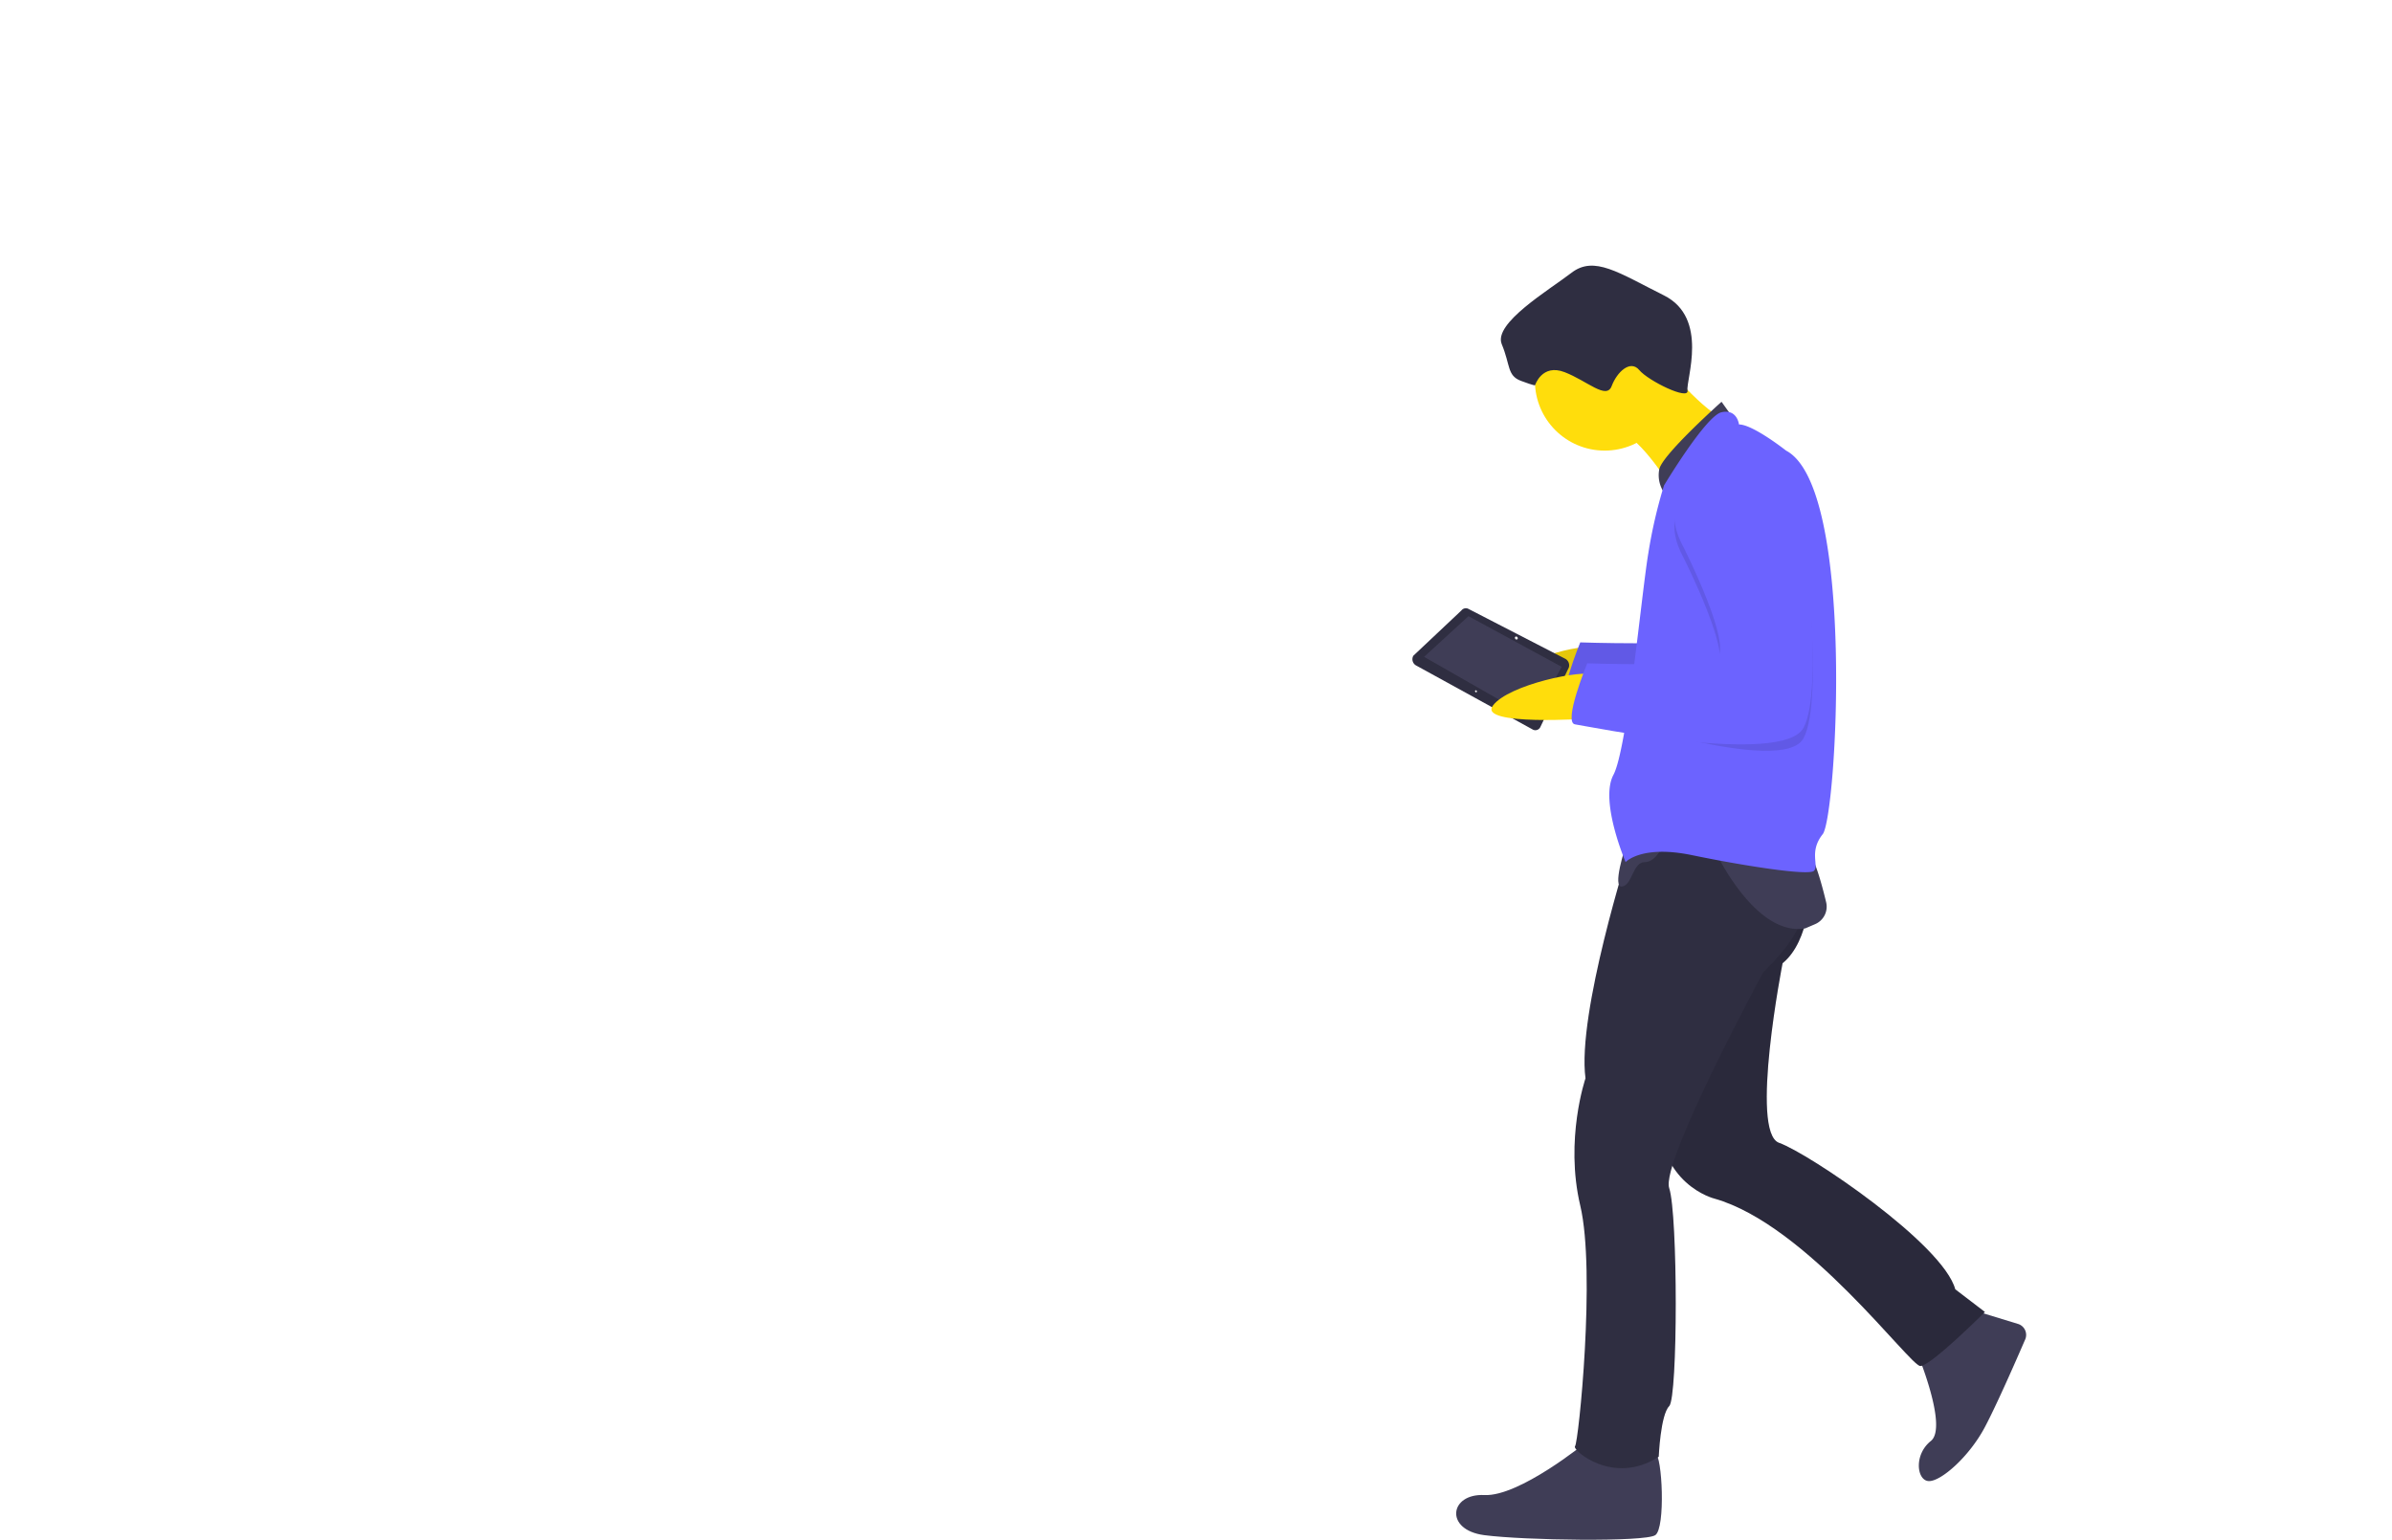 <?xml version="1.0"?>
<svg width="990.17" height="637.668" xmlns="http://www.w3.org/2000/svg" xmlns:svg="http://www.w3.org/2000/svg" xmlns:se="http://svg-edit.googlecode.com" data-name="Layer 1">
 <title>problem solving</title>
 <g class="layer">
  <title>Layer 1</title>
  <path d="m762.106,417.556s-45.825,7.241 -40.193,-1.896s35.62,-18.266 41.119,-16.36s-0.926,18.256 -0.926,18.256z" fill="#FFDD0C" id="svg_15" transform="translate(-104.915 -130.966)"/>
  <path d="m762.106,417.556s-45.825,7.241 -40.193,-1.896s35.62,-18.266 41.119,-16.36s-0.926,18.256 -0.926,18.256z" id="svg_16" opacity="0.1" transform="translate(-104.915 -130.966)"/>
  <path d="m814.66,315.382s-29.602,7.942 -15.884,33.212c0,0 22.382,44.042 12.996,46.93s-52.706,1.444 -52.706,1.444s-10.108,24.548 -5.054,25.27s85.917,17.328 94.581,1.444s0,-84.473 0,-84.473s-12.274,-33.934 -33.934,-23.826z" fill="#6c63ff" id="svg_17" transform="translate(-104.915 -130.966)"/>
  <path d="m814.66,315.382s-29.602,7.942 -15.884,33.212c0,0 22.382,44.042 12.996,46.93s-52.706,1.444 -52.706,1.444s-10.108,24.548 -5.054,25.27s85.917,17.328 94.581,1.444s0,-84.473 0,-84.473s-12.274,-33.934 -33.934,-23.826z" id="svg_18" opacity="0.1" transform="translate(-104.915 -130.966)"/>
  <path d="m898.412,690.82s12.996,31.046 5.776,36.822s-5.776,16.606 -0.722,16.606s16.606,-10.108 23.104,-22.382c4.841,-9.143 12.886,-27.502 16.676,-36.272a4.753,4.753 0 0 0 -2.978,-6.432l-20.918,-6.392l-20.938,18.05z" fill="#3f3d56" id="svg_19" transform="translate(-104.915 -130.966)"/>
  <path d="m761.232,728.364s-27.436,22.382 -41.876,21.66s-16.606,14.44 0,16.606s66.424,2.888 70.756,0s2.888,-33.212 0,-33.934s-28.88,-4.332 -28.88,-4.332z" fill="#3f3d56" id="svg_20" transform="translate(-104.915 -130.966)"/>
  <path d="m749.455,367.081s0,22.382 -11.552,31.768c0,0 -13.718,70.034 -1.444,74.366s67.868,41.876 72.922,60.648l12.274,9.386s-22.382,22.382 -26.714,22.382s-46.93,-58.482 -85.195,-69.312c0,0 -23.826,-5.776 -23.104,-36.822s28.88,-113.353 28.88,-113.353l32.49,0l1.444,20.938z" fill="#2f2e41" id="svg_21"/>
  <path d="m749.455,367.081s0,22.382 -11.552,31.768c0,0 -13.718,70.034 -1.444,74.366s67.868,41.876 72.922,60.648l12.274,9.386s-22.382,22.382 -26.714,22.382s-46.93,-58.482 -85.195,-69.312c0,0 -23.826,-5.776 -23.104,-36.822s28.88,-113.353 28.88,-113.353l32.49,0l1.444,20.938z" id="svg_22" opacity="0.1"/>
  <path d="m674.367,351.919s-21.66,67.868 -18.05,94.581c0,0 -8.664,25.27 -2.166,52.706s-0.722,98.191 -2.166,99.635s15.884,16.606 34.656,4.332c0,0 0.722,-17.328 4.332,-20.938s3.61,-79.42 0,-90.249s38.988,-89.527 38.988,-89.527s23.104,-20.938 14.44,-31.768s0.722,-32.49 0.722,-32.49l-65.702,4.332l-5.054,9.386z" fill="#2f2e41" id="svg_23"/>
  <circle cx="664.259" cy="157.702" fill="#FFDD0C" id="svg_24" r="28.88"/>
  <path d="m787.946,275.672s23.104,26.714 28.88,27.436s-18.772,31.768 -18.772,31.768s-13.718,-23.104 -23.104,-25.27s12.996,-33.934 12.996,-33.934z" fill="#FFDD0C" id="svg_25" transform="translate(-104.915 -130.966)"/>
  <path d="m821.158,302.386l-3.61,-5.054s-24.876,22.176 -25.795,28.055a12.736,12.736 0 0 0 1.969,9.489l14.44,-6.498l7.22,-14.44l5.776,-11.552z" fill="#3f3d56" id="svg_26" transform="translate(-104.915 -130.966)"/>
  <path d="m777.838,481.441s-5.776,17.328 -1.444,16.606s4.332,-10.108 9.386,-10.108s7.942,-7.942 7.942,-7.942l-15.884,1.444z" fill="#3f3d56" id="svg_27" transform="translate(-104.915 -130.966)"/>
  <path d="m709.745,351.919s16.606,36.1 37.544,32.49l4.089,-1.752a7.871,7.871 0 0 0 4.557,-9.072c-1.995,-8.315 -5.663,-21.666 -8.645,-21.666l-37.544,0z" fill="#3f3d56" id="svg_28"/>
  <path d="m740.357,290.481s2.826,-9.033 12.212,-5.423s17.328,11.552 19.494,5.776s7.709,-11.09 11.435,-6.628s20.693,12.765 19.971,8.433s9.025,-29.963 -9.747,-39.349s-28.88,-16.606 -38.266,-9.386s-32.49,20.938 -28.88,29.602s2.166,12.996 7.942,15.162s5.838,1.813 5.838,1.813z" fill="#2f2e41" id="svg_29" transform="translate(-104.915 -130.966)"/>
  <path d="m719.853,175.752s-0.722,-6.498 -7.22,-5.054s-23.826,30.324 -23.826,30.324a204.243,204.243 0 0 0 -6.498,28.158c-2.888,17.328 -8.664,80.864 -14.44,91.693s5.054,36.1 5.054,36.1s6.498,-7.22 27.436,-2.888s48.374,8.664 50.54,6.498s-2.166,-7.942 3.61,-15.162s13.718,-143.677 -15.162,-158.839c0,-0 -13.718,-10.83 -19.494,-10.83z" fill="#6c63ff" id="svg_30"/>
  <path d="m817.548,328.378s-29.602,7.942 -15.884,33.212c0,0 22.382,44.042 12.996,46.93s-52.706,1.444 -52.706,1.444s-4.693,15.523 0.361,16.245s80.503,26.353 89.166,10.469s0,-84.473 0,-84.473s-12.274,-33.934 -33.934,-23.826z" id="svg_31" opacity="0.1" transform="translate(-104.915 -130.966)"/>
  <path d="m691.223,406.581l47.987,26.359a2.285,2.285 0 0 0 3.36,-0.991l11.755,-24.572a3.067,3.067 0 0 0 -1.572,-3.683l-39.841,-20.536a2.326,2.326 0 0 0 -3.048,0.583l-19.901,18.749a2.955,2.955 0 0 0 1.261,4.092z" fill="#2f2e41" id="svg_32" transform="translate(-104.915 -130.966)"/>
  <polygon fill="#3f3d56" id="svg_33" points="589.51 271.985 634.498 297.699 646.469 276.122 607.876 255.135 589.51 271.985"/>
  <ellipse cx="732.604" cy="395.157" fill="#f2f2f2" id="svg_34" rx="0.565" ry="0.662" transform="translate(-187.983 430.137) rotate(-39.842)"/>
  <ellipse cx="715.901" cy="417.232" fill="#f2f2f2" id="svg_35" rx="0.376" ry="0.442" transform="translate(-206.003 424.561) rotate(-39.842)"/>
  <path d="m762.777,428.497s-46.28,3.244 -39.878,-5.371s37.068,-15.112 42.382,-12.736s-2.504,18.107 -2.504,18.107z" fill="#FFDD0C" id="svg_36" transform="translate(-104.915 -130.966)"/>
  <path d="m817.548,324.046s-29.602,7.942 -15.884,33.212c0,0 22.382,44.042 12.996,46.93s-52.706,1.444 -52.706,1.444s-10.108,24.548 -5.054,25.27s85.917,17.328 94.581,1.444s0,-84.473 0,-84.473s-12.274,-33.934 -33.934,-23.826z" fill="#6c63ff" id="svg_37" transform="translate(-104.915 -130.966)"/>
 </g>
</svg>